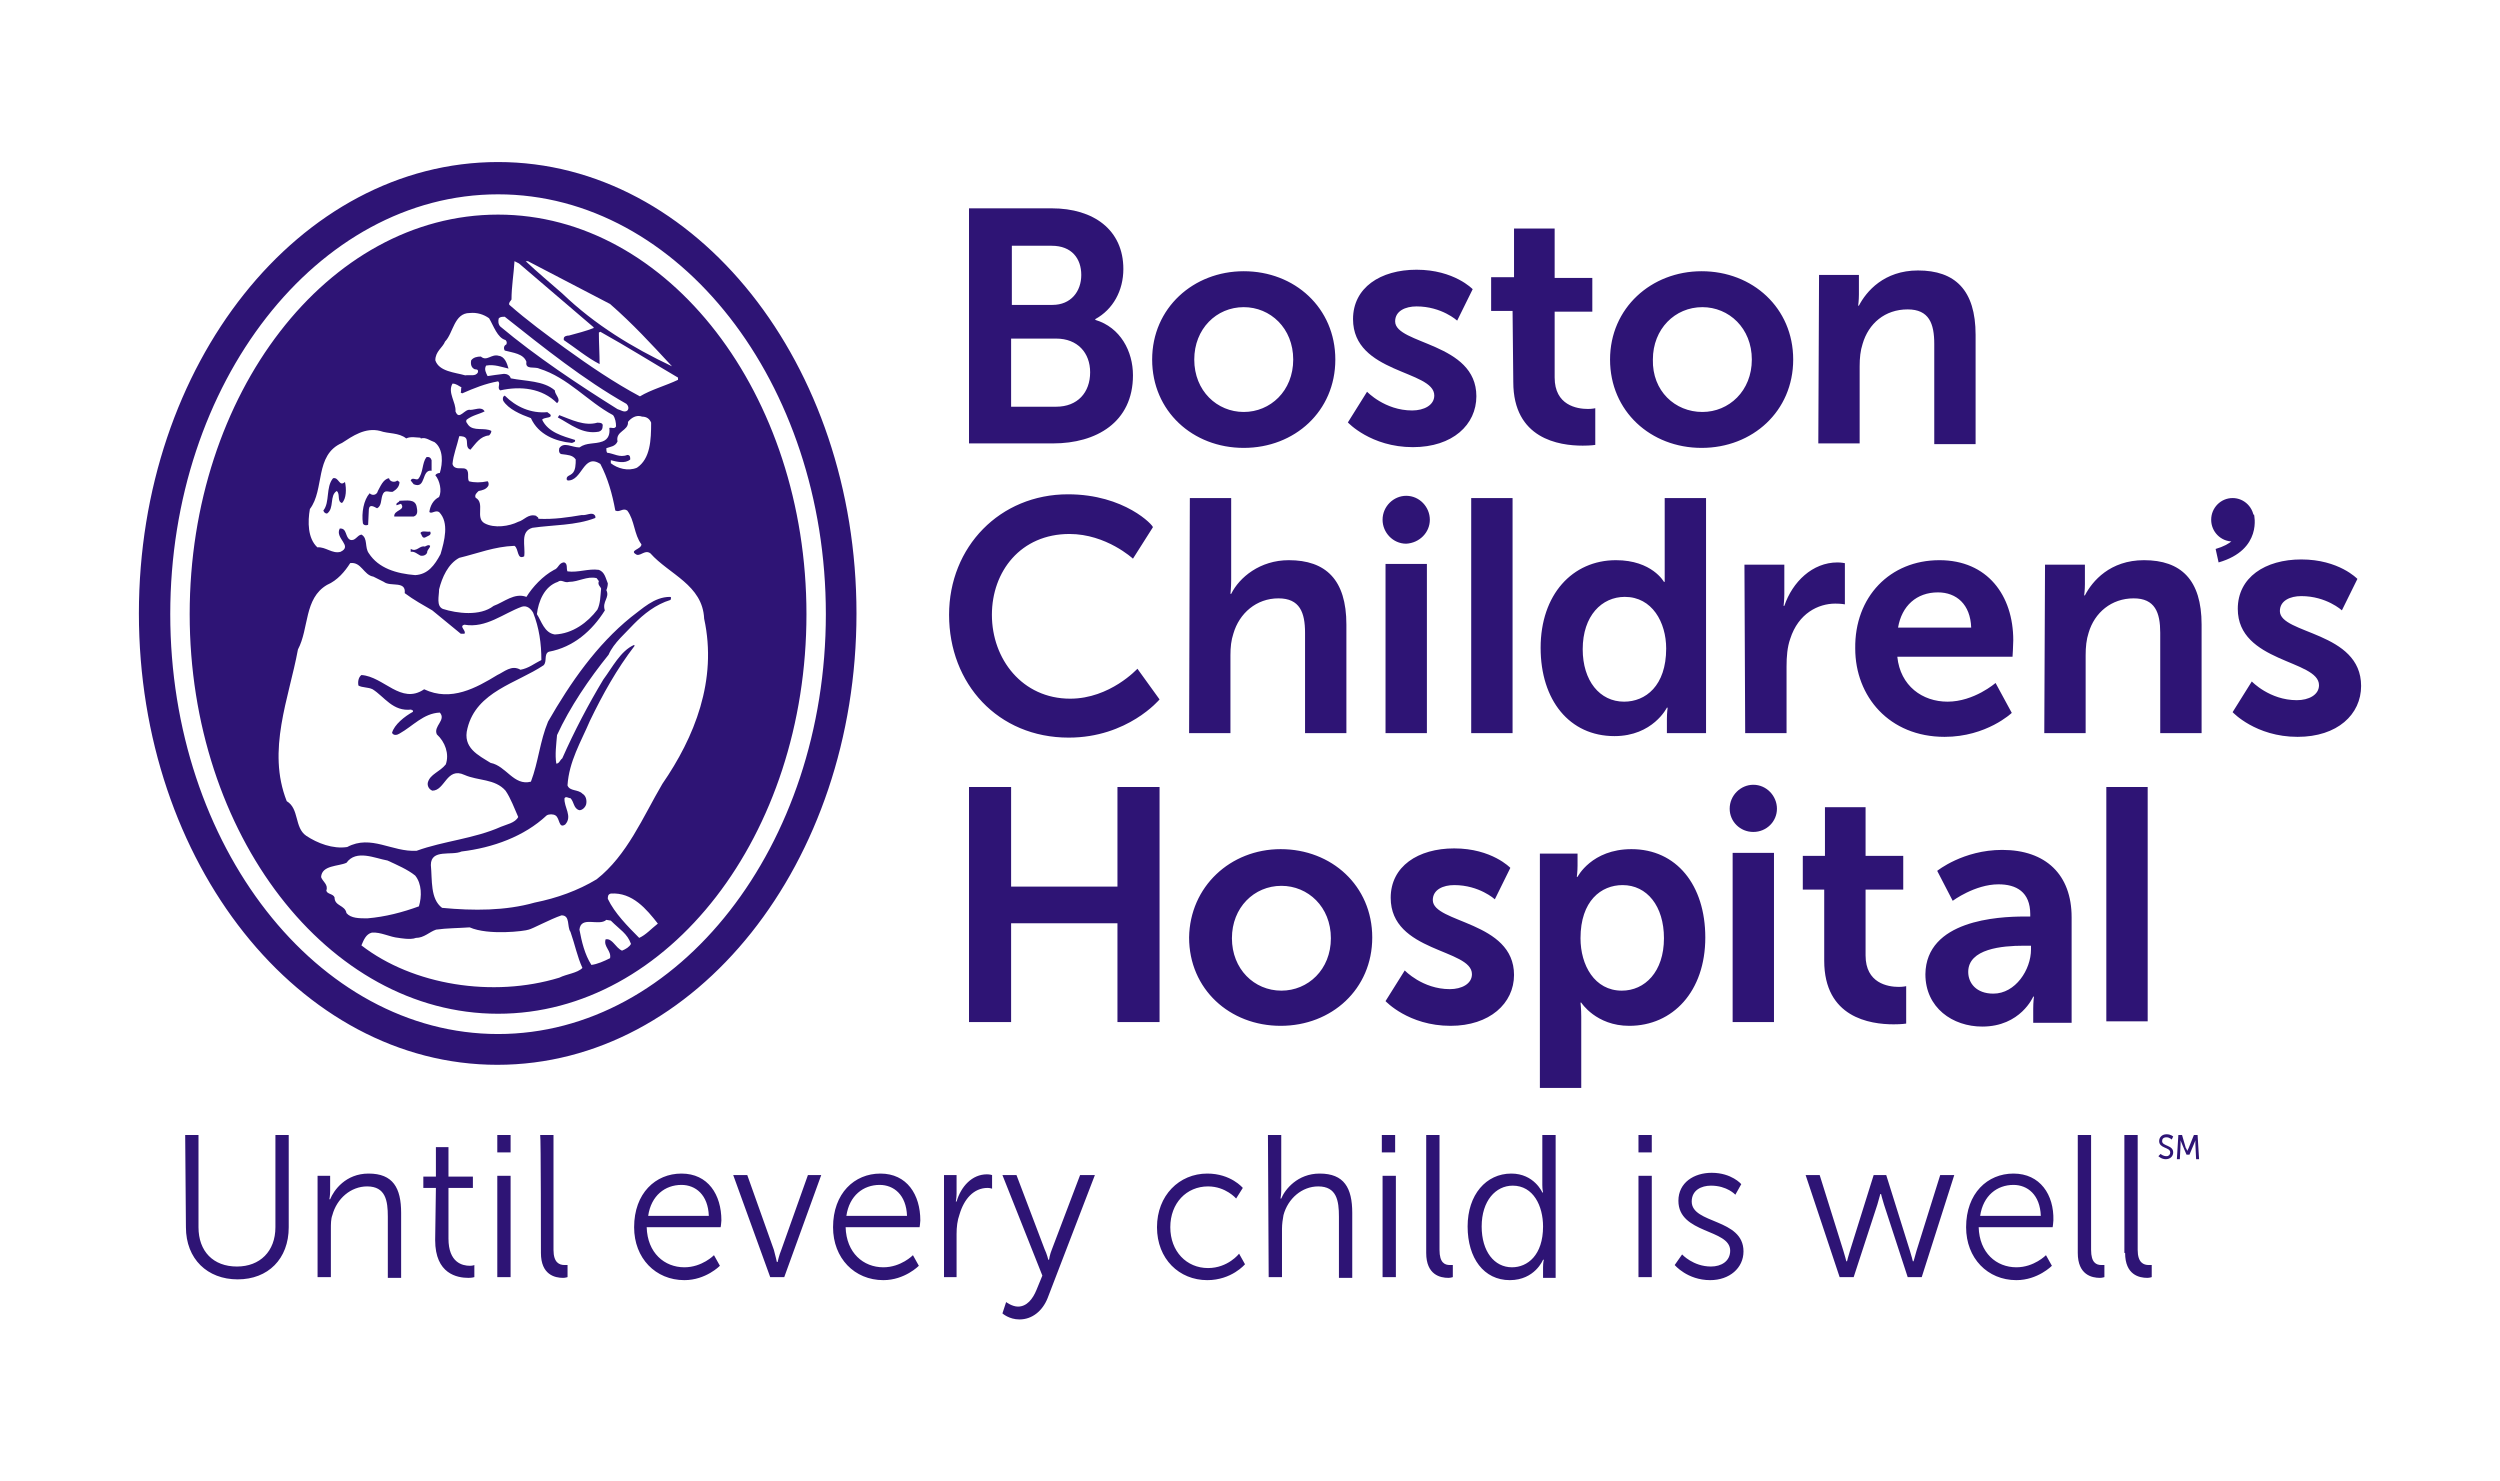 <svg width="108" height="64" viewBox="0 0 108 64" fill="none" xmlns="http://www.w3.org/2000/svg">
<path d="M37 26.5C37 37.272 30.064 46 21.484 46C12.935 46 6 37.272 6 26.5C6 15.728 12.935 7 21.516 7C30.064 7 37 15.728 37 26.5ZM21.516 44.67C29.323 44.67 35.677 36.526 35.677 26.532C35.677 16.539 29.323 8.395 21.516 8.395C13.71 8.395 7.355 16.539 7.355 26.532C7.355 36.526 13.71 44.67 21.516 44.67V44.67ZM21.516 9.271C28.871 9.271 34.839 17.026 34.839 26.532C34.839 36.072 28.871 43.794 21.516 43.794C14.161 43.794 8.194 36.039 8.194 26.532C8.194 16.993 14.161 9.271 21.516 9.271ZM22.419 11.38L22.226 11.283C22.194 11.834 22.097 12.386 22.097 12.938C22.064 13.002 21.968 13.067 22 13.165C22.774 13.846 23.613 14.463 24.419 15.047C25.452 15.793 26.548 16.539 27.645 17.123C28.129 16.831 28.742 16.669 29.29 16.409V16.312C28.129 15.631 27.097 14.982 25.936 14.333L25.871 14.365C25.871 14.819 25.903 15.306 25.903 15.728C25.387 15.468 24.839 15.014 24.355 14.69V14.625C24.355 14.527 24.484 14.495 24.581 14.495C24.936 14.398 25.323 14.3 25.645 14.171V14.138L22.419 11.38V11.38ZM22.806 11.283H22.71C23.226 11.77 23.774 12.224 24.29 12.678C25.71 14.041 27.323 15.014 29.032 15.825C28.097 14.819 27.355 14.008 26.355 13.132L22.806 11.283V11.283ZM21.129 13.749C20.903 13.586 20.613 13.489 20.29 13.522C19.613 13.522 19.581 14.398 19.226 14.755C19.129 15.014 18.806 15.176 18.806 15.566C18.968 16.052 19.645 16.085 20.097 16.215C20.29 16.182 20.548 16.279 20.645 16.085C20.677 15.955 20.581 15.955 20.516 15.955C20.355 15.89 20.323 15.728 20.355 15.566C20.452 15.436 20.613 15.403 20.774 15.403C21.032 15.631 21.226 15.274 21.548 15.371C21.806 15.403 21.903 15.695 21.968 15.923C21.677 15.858 21.355 15.728 21 15.793C20.903 15.955 21 16.117 21.064 16.247C21.258 16.215 21.516 16.182 21.774 16.15C21.903 16.15 22.032 16.215 22.064 16.344C22.71 16.474 23.484 16.442 23.968 16.864C23.968 17.058 24.258 17.253 24.064 17.415C23.419 16.766 22.484 16.669 21.613 16.864C21.452 16.766 21.645 16.572 21.516 16.474C20.968 16.572 20.484 16.766 19.968 16.993L19.903 16.961C19.936 16.864 19.903 16.799 19.936 16.734C19.806 16.669 19.71 16.572 19.548 16.572C19.323 16.961 19.71 17.383 19.677 17.772C19.839 18.194 20.064 17.642 20.323 17.707C20.516 17.707 20.806 17.545 20.936 17.772C20.677 17.902 20.419 17.934 20.161 18.129C20.097 18.226 20.194 18.291 20.226 18.356C20.452 18.648 20.936 18.453 21.226 18.616C21.226 18.68 21.194 18.745 21.129 18.81C20.742 18.843 20.548 19.167 20.323 19.427C20.129 19.362 20.194 19.135 20.161 19.005C20.129 18.843 19.936 18.843 19.839 18.843C19.742 19.265 19.581 19.654 19.548 20.043C19.613 20.303 19.903 20.206 20.064 20.238C20.323 20.303 20.161 20.627 20.258 20.79C20.484 20.854 20.774 20.854 21.064 20.79C21.097 20.822 21.129 20.887 21.097 20.984C21 21.146 20.839 21.179 20.677 21.211C20.613 21.276 20.484 21.373 20.548 21.503C20.968 21.73 20.516 22.379 20.936 22.607C21.355 22.834 22 22.736 22.387 22.542C22.645 22.477 22.806 22.185 23.161 22.282C23.194 22.347 23.258 22.314 23.258 22.412C23.936 22.444 24.548 22.347 25.129 22.25C25.355 22.282 25.581 22.087 25.71 22.282C25.71 22.314 25.742 22.347 25.71 22.379C24.871 22.704 23.903 22.671 23 22.801C22.452 22.963 22.71 23.58 22.645 24.034C22.323 24.196 22.419 23.71 22.226 23.58C21.355 23.612 20.645 23.904 19.839 24.099C19.355 24.359 19.097 24.943 18.968 25.462C18.968 25.754 18.839 26.175 19.129 26.305C19.742 26.5 20.742 26.63 21.323 26.175C21.774 26.013 22.226 25.591 22.742 25.786C23 25.364 23.452 24.878 23.936 24.618C24.129 24.553 24.129 24.326 24.355 24.294C24.548 24.326 24.452 24.586 24.516 24.683C24.968 24.748 25.419 24.553 25.871 24.618C26.129 24.715 26.161 24.975 26.258 25.202C26.258 25.299 26.226 25.429 26.194 25.494C26.355 25.819 26 25.981 26.129 26.37C25.581 27.246 24.774 27.96 23.71 28.155C23.484 28.252 23.645 28.576 23.484 28.739C22.323 29.517 20.581 29.874 20.194 31.464C19.968 32.308 20.677 32.632 21.194 32.957C21.871 33.087 22.194 33.963 22.936 33.768C23.258 32.924 23.323 32.016 23.677 31.172C24.645 29.485 25.774 27.863 27.258 26.662C27.742 26.305 28.258 25.786 28.936 25.786C29.032 25.786 28.968 25.884 28.968 25.916C28.323 26.111 27.806 26.532 27.387 26.954C27.032 27.344 26.516 27.765 26.29 28.285C25.452 29.323 24.613 30.556 24.064 31.756C24.032 32.146 23.968 32.6 24.032 32.989C24.161 32.989 24.194 32.827 24.29 32.762C24.806 31.594 25.419 30.426 26.064 29.355C26.452 28.836 26.806 28.122 27.387 27.863L27.419 27.895C26.645 28.901 26.032 30.004 25.484 31.14C25.097 32.048 24.581 32.892 24.516 33.93C24.613 34.19 24.968 34.092 25.161 34.287C25.323 34.384 25.355 34.579 25.323 34.741C25.29 34.871 25.161 35.001 25.032 35.001C24.774 34.936 24.806 34.644 24.645 34.482C24.548 34.482 24.452 34.384 24.387 34.482C24.355 34.871 24.742 35.26 24.419 35.617C24.129 35.812 24.194 35.358 24 35.228C23.903 35.163 23.71 35.163 23.613 35.228C22.645 36.136 21.29 36.623 19.936 36.785C19.516 36.98 18.613 36.656 18.613 37.369C18.677 38.018 18.581 38.83 19.097 39.219C20.452 39.349 21.839 39.349 23.097 38.992C24.064 38.797 24.968 38.472 25.774 37.986C27.097 36.948 27.774 35.293 28.613 33.865C30 31.854 31 29.388 30.419 26.727C30.355 25.267 28.903 24.813 28.097 23.904C27.871 23.742 27.71 24.002 27.516 23.969C27.129 23.774 27.71 23.742 27.71 23.515C27.387 23.093 27.419 22.477 27.097 22.055C26.903 21.925 26.774 22.152 26.581 22.055C26.452 21.341 26.258 20.66 25.936 20.043C25.194 19.557 25.161 20.79 24.516 20.757C24.516 20.725 24.452 20.725 24.484 20.66C24.484 20.562 24.645 20.53 24.71 20.465C24.871 20.335 24.871 20.043 24.871 19.849C24.742 19.654 24.516 19.654 24.29 19.622C24.161 19.622 24.129 19.492 24.161 19.362C24.355 19.07 24.71 19.329 25.032 19.329C25.355 19.102 25.677 19.2 26.032 19.07C26.29 18.973 26.355 18.745 26.323 18.486C26.419 18.453 26.548 18.551 26.613 18.421C26.613 18.259 26.581 18.064 26.484 17.934C25.387 17.35 24.548 16.312 23.29 15.923C23.097 15.825 22.677 15.988 22.742 15.631C22.613 15.274 22.161 15.241 21.806 15.144C21.742 15.047 21.774 14.917 21.871 14.884C21.903 14.819 21.903 14.755 21.839 14.69C21.484 14.592 21.323 14.073 21.129 13.749V13.749ZM21.806 13.684C21.71 13.684 21.613 13.684 21.548 13.749C21.516 13.846 21.516 14.008 21.613 14.106C23.161 15.403 24.968 16.604 26.677 17.675C26.806 17.707 26.968 17.837 27.097 17.74C27.194 17.642 27.129 17.512 27.064 17.448C25.226 16.409 23.484 15.014 21.806 13.684V13.684ZM23.645 17.805C22.936 17.869 22.29 17.577 21.806 17.091C21.71 17.123 21.71 17.253 21.742 17.318C21.968 17.675 22.484 17.902 22.936 18.064C23.258 18.778 24 19.07 24.71 19.135C24.774 19.102 24.871 19.102 24.839 19.005C24.323 18.843 23.677 18.68 23.419 18.129C23.516 18.032 23.677 18.064 23.774 17.999C23.839 17.902 23.71 17.869 23.645 17.805V17.805ZM25.806 18.259C25.258 18.421 24.677 18.129 24.161 17.934L24.097 18.032C24.645 18.324 25.161 18.778 25.871 18.648C25.968 18.616 26.032 18.551 26.032 18.421C26.064 18.291 25.968 18.259 25.806 18.259V18.259ZM28.129 18.259C28.064 18.096 27.936 17.999 27.742 17.999C27.484 17.902 27.258 18.064 27.129 18.226C27.161 18.616 26.581 18.616 26.677 19.07C26.581 19.297 26.355 19.297 26.194 19.362C26.194 19.459 26.194 19.492 26.226 19.557C26.516 19.589 26.774 19.784 27.097 19.654C27.226 19.654 27.226 19.751 27.226 19.849C27 20.043 26.645 19.946 26.387 19.881V20.011C26.677 20.238 27.129 20.368 27.516 20.206C28.097 19.816 28.129 19.005 28.129 18.259V18.259ZM17.548 18.94C17.226 18.68 16.774 18.745 16.419 18.616C15.774 18.453 15.226 18.843 14.774 19.135C13.581 19.654 14.032 21.146 13.387 21.99C13.29 22.542 13.29 23.255 13.71 23.645C14.065 23.612 14.355 23.937 14.71 23.839C15.258 23.58 14.452 23.255 14.677 22.834C15 22.801 14.903 23.223 15.129 23.32C15.355 23.385 15.419 23.126 15.613 23.093C15.903 23.255 15.742 23.645 15.935 23.904C16.355 24.553 17.129 24.78 17.936 24.845C18.484 24.813 18.774 24.424 19.032 23.937C19.194 23.385 19.419 22.574 18.968 22.12C18.806 22.023 18.645 22.217 18.548 22.12C18.581 21.86 18.71 21.601 18.968 21.471C19.097 21.211 19 20.757 18.806 20.53C18.839 20.465 18.936 20.433 19 20.433C19.129 20.011 19.161 19.394 18.774 19.102C18.581 19.037 18.387 18.875 18.194 18.94C18.194 18.94 18.161 18.94 18.161 18.908C18 18.908 17.742 18.843 17.548 18.94V18.94ZM18.645 19.881C18.613 19.784 18.548 19.719 18.419 19.751C18.226 20.011 18.29 20.433 18.064 20.692C17.968 20.757 17.806 20.595 17.742 20.757L17.871 20.919C18.419 21.146 18.194 20.27 18.645 20.335V19.881V19.881ZM14.903 20.822C14.645 21.049 14.645 20.595 14.387 20.66C14.065 21.049 14.258 21.698 13.968 22.055C14 22.152 14.065 22.185 14.129 22.185C14.452 21.958 14.226 21.406 14.548 21.211C14.71 21.341 14.548 21.666 14.774 21.73C14.968 21.536 14.968 21.114 14.903 20.822V20.822ZM17.161 20.757C17.064 20.854 16.839 20.822 16.806 20.66C16.548 20.692 16.419 21.049 16.323 21.211C16.29 21.373 16.097 21.438 15.968 21.309C15.71 21.601 15.613 22.152 15.677 22.607C15.71 22.704 15.839 22.704 15.903 22.671L15.935 21.99C15.968 21.763 16.161 21.893 16.29 21.958C16.484 21.86 16.452 21.601 16.516 21.406C16.613 21.114 16.774 21.276 16.968 21.244C17.129 21.146 17.258 21.017 17.258 20.822L17.161 20.757ZM18 21.893C17.936 21.536 17.548 21.633 17.258 21.633C17.226 21.73 17.097 21.698 17.129 21.828L17.323 21.763C17.548 22.055 17 22.023 17.032 22.314H17.871C18.064 22.25 18.032 22.055 18 21.893V21.893ZM18.581 22.963C18.452 22.996 18.226 22.898 18.161 23.028C18.226 23.093 18.226 23.255 18.355 23.223C18.452 23.158 18.677 23.126 18.581 22.963V22.963ZM18.452 23.872C18.452 23.742 18.581 23.677 18.581 23.58C18.516 23.515 18.419 23.58 18.355 23.612C18.129 23.547 18 23.872 17.742 23.71V23.839C17.903 23.807 18.032 23.937 18.161 24.002C18.29 24.034 18.419 23.969 18.452 23.872V23.872ZM16.129 24.91C15.71 24.845 15.613 24.261 15.129 24.326C14.903 24.683 14.581 25.072 14.129 25.267C13.129 25.851 13.355 27.149 12.871 28.057C12.484 30.166 11.516 32.405 12.387 34.611C12.935 34.936 12.71 35.747 13.226 36.104C13.71 36.428 14.387 36.688 15 36.591C16.032 36.039 16.936 36.818 18 36.753C19.161 36.331 20.484 36.234 21.645 35.715C21.871 35.617 22.258 35.552 22.387 35.293C22.226 34.936 22.064 34.482 21.839 34.157C21.387 33.638 20.645 33.735 20.064 33.476C19.29 33.119 19.226 34.157 18.677 34.157C18.516 34.092 18.452 33.93 18.484 33.8C18.581 33.443 19 33.346 19.258 33.022C19.419 32.567 19.226 32.048 18.871 31.724C18.71 31.367 19.29 31.107 19 30.783C18.29 30.815 17.839 31.367 17.258 31.691C17.161 31.756 17 31.789 16.936 31.659C17.032 31.302 17.484 30.945 17.839 30.75V30.686C17.806 30.686 17.774 30.686 17.774 30.653C16.968 30.75 16.613 30.102 16.097 29.777C15.903 29.68 15.645 29.712 15.484 29.615C15.452 29.453 15.484 29.258 15.613 29.161C16.581 29.226 17.323 30.458 18.323 29.777C19.484 30.329 20.581 29.712 21.484 29.161C21.774 29.031 22.097 28.706 22.484 28.933C22.839 28.869 23.064 28.674 23.387 28.512C23.387 27.798 23.29 27.116 23.032 26.468C22.936 26.305 22.774 26.143 22.548 26.208C21.742 26.5 21 27.149 20.064 26.987C19.806 27.052 20.161 27.246 20.064 27.376H19.903L18.677 26.37C18.29 26.143 17.871 25.916 17.484 25.624C17.548 25.072 16.871 25.364 16.581 25.137L16.129 24.91V24.91ZM25.774 24.975C25.355 24.878 25 25.137 24.581 25.137C24.387 25.202 24.258 25.008 24.097 25.137C23.516 25.332 23.258 25.981 23.194 26.532C23.387 26.825 23.516 27.344 23.968 27.409C24.742 27.376 25.387 26.889 25.806 26.338C25.936 26.078 25.936 25.754 25.968 25.429C25.936 25.332 25.806 25.267 25.871 25.105L25.774 24.975V24.975ZM17.936 37.824C17.613 37.564 17.161 37.369 16.742 37.175C16.194 37.077 15.387 36.688 14.968 37.272C14.613 37.434 13.903 37.369 13.871 37.889C13.935 38.083 14.194 38.213 14.097 38.472C14.129 38.635 14.387 38.602 14.452 38.765C14.452 39.154 14.903 39.089 14.968 39.446C15.161 39.673 15.516 39.673 15.871 39.673C16.645 39.608 17.387 39.413 18.097 39.154C18.226 38.732 18.226 38.181 17.936 37.824V37.824ZM28.419 39.9C27.936 39.284 27.323 38.537 26.387 38.602C26.258 38.635 26.258 38.732 26.258 38.83C26.548 39.446 27.129 40.03 27.613 40.517C27.903 40.387 28.129 40.127 28.419 39.9ZM24.645 40.257C24.484 40.03 24.645 39.543 24.258 39.543C23.774 39.706 23 40.127 22.839 40.16C22.677 40.225 21.097 40.419 20.29 40.062C19.839 40.095 19.29 40.095 18.839 40.16C18.548 40.257 18.323 40.517 17.968 40.517C17.742 40.614 17.226 40.517 17.226 40.517C16.839 40.484 16.452 40.257 16.064 40.289C15.806 40.354 15.71 40.614 15.613 40.841C17.839 42.561 21.29 43.112 24.161 42.236C24.484 42.074 24.936 42.042 25.161 41.815C24.936 41.328 24.839 40.809 24.645 40.257ZM26.194 39.738C25.871 40.03 25.097 39.543 25.032 40.16C25.129 40.679 25.258 41.23 25.548 41.685C25.806 41.652 26.097 41.523 26.355 41.393C26.419 41.068 26.064 40.906 26.161 40.581C26.452 40.517 26.581 40.938 26.871 41.068C27.032 41.003 27.194 40.906 27.258 40.776C27.097 40.322 26.774 40.16 26.387 39.77L26.194 39.738V39.738Z" fill="#2E1475"/>
<path d="M8 49.033H8.575V53.016C8.575 54.061 9.214 54.714 10.236 54.714C11.227 54.714 11.898 54.061 11.898 53.016V49.033H12.473V53.016C12.473 54.388 11.578 55.269 10.268 55.269C8.959 55.269 8.032 54.388 8.032 53.016L8 49.033ZM13.719 55.171H14.294V53.082C14.294 52.886 14.294 52.657 14.358 52.494C14.55 51.776 15.157 51.253 15.86 51.253C16.659 51.253 16.754 51.873 16.754 52.559V55.204H17.329V52.396C17.329 51.318 16.978 50.698 15.924 50.698C14.933 50.698 14.422 51.416 14.262 51.808H14.23C14.23 51.808 14.262 51.645 14.262 51.449V50.796H13.719V55.171ZM18.799 53.571C18.799 55.041 19.758 55.204 20.237 55.204C20.397 55.204 20.492 55.171 20.492 55.171V54.649C20.492 54.649 20.429 54.682 20.301 54.682C19.981 54.682 19.374 54.551 19.374 53.506V51.318H20.429V50.829H19.374V49.555H18.831V50.829H18.288V51.318H18.831L18.799 53.571V53.571ZM21.483 49.784H22.058V49.033H21.483V49.784V49.784ZM21.483 55.171H22.058V50.796H21.483V55.171V55.171ZM23.368 54.127C23.368 55.074 23.975 55.204 24.326 55.204C24.422 55.204 24.518 55.171 24.518 55.171V54.649H24.39C24.167 54.649 23.911 54.551 23.911 53.996V49.033H23.336C23.368 49.033 23.368 54.127 23.368 54.127V54.127ZM29.439 50.698C28.32 50.698 27.394 51.547 27.394 53.016C27.394 54.355 28.32 55.302 29.566 55.302C30.493 55.302 31.1 54.682 31.1 54.682L30.844 54.224C30.844 54.224 30.333 54.747 29.566 54.747C28.704 54.747 27.969 54.127 27.937 53.016H31.132C31.132 53.016 31.164 52.82 31.164 52.722C31.164 51.612 30.589 50.698 29.439 50.698V50.698ZM28.001 52.526C28.128 51.645 28.736 51.188 29.439 51.188C30.046 51.188 30.589 51.612 30.621 52.526H28.001ZM33.273 55.171H33.88L35.477 50.763H34.902L33.752 53.996C33.656 54.224 33.592 54.518 33.592 54.518H33.56C33.56 54.518 33.496 54.224 33.432 53.996L32.282 50.763H31.675L33.273 55.171V55.171ZM38.033 50.698C36.915 50.698 35.988 51.547 35.988 53.016C35.988 54.355 36.915 55.302 38.161 55.302C39.087 55.302 39.694 54.682 39.694 54.682L39.439 54.224C39.439 54.224 38.928 54.747 38.161 54.747C37.298 54.747 36.563 54.127 36.531 53.016H39.726C39.726 53.016 39.758 52.82 39.758 52.722C39.758 51.612 39.183 50.698 38.033 50.698V50.698ZM36.563 52.526C36.691 51.645 37.298 51.188 38.001 51.188C38.608 51.188 39.151 51.612 39.183 52.526H36.563ZM40.749 55.171H41.324V53.31C41.324 53.016 41.356 52.722 41.452 52.461C41.643 51.808 42.059 51.318 42.666 51.318C42.762 51.318 42.858 51.351 42.858 51.351V50.763C42.858 50.763 42.762 50.731 42.634 50.731C41.995 50.731 41.516 51.253 41.324 51.906H41.292C41.292 51.906 41.324 51.743 41.324 51.547V50.763H40.781V55.171H40.749ZM43.305 56.739C43.305 56.739 43.592 57 44.04 57C44.583 57 45.03 56.641 45.254 56.086L47.299 50.763H46.66L45.446 53.963C45.35 54.192 45.318 54.42 45.318 54.42H45.286C45.286 54.42 45.222 54.159 45.126 53.963L43.912 50.763H43.305L45.03 55.106L44.775 55.727C44.615 56.118 44.359 56.445 43.976 56.445C43.72 56.445 43.465 56.249 43.465 56.249L43.305 56.739V56.739ZM52.155 50.698C50.941 50.698 49.982 51.645 49.982 53.016C49.982 54.388 50.941 55.302 52.155 55.302C53.209 55.302 53.784 54.616 53.784 54.616L53.529 54.159C53.529 54.159 53.05 54.78 52.187 54.78C51.26 54.78 50.557 54.061 50.557 53.016C50.557 51.971 51.26 51.253 52.187 51.253C52.954 51.253 53.401 51.776 53.401 51.776L53.689 51.318C53.689 51.318 53.177 50.698 52.155 50.698V50.698ZM54.807 55.171H55.382V53.082C55.382 52.886 55.414 52.657 55.446 52.494C55.638 51.776 56.245 51.253 56.947 51.253C57.746 51.253 57.842 51.873 57.842 52.559V55.204H58.417V52.396C58.417 51.318 58.066 50.698 57.011 50.698C56.053 50.698 55.51 51.384 55.35 51.776H55.318C55.318 51.776 55.35 51.612 55.35 51.416V49.033H54.775L54.807 55.171V55.171ZM59.695 49.784H60.27V49.033H59.695V49.784V49.784ZM59.727 55.171H60.302V50.796H59.727V55.171ZM61.612 54.127C61.612 55.074 62.219 55.204 62.571 55.204C62.666 55.204 62.762 55.171 62.762 55.171V54.649H62.635C62.411 54.649 62.187 54.551 62.187 53.996V49.033H61.612V54.127V54.127ZM65.287 50.698C64.2 50.698 63.401 51.612 63.401 52.984C63.401 54.355 64.104 55.302 65.223 55.302C66.309 55.302 66.66 54.42 66.66 54.42H66.692C66.692 54.42 66.66 54.551 66.66 54.747V55.204H67.204V49.033H66.628V51.188C66.628 51.384 66.66 51.514 66.66 51.514H66.628C66.628 51.514 66.277 50.698 65.287 50.698V50.698ZM65.318 54.747C64.552 54.747 64.008 54.061 64.008 52.984C64.008 51.873 64.615 51.22 65.35 51.22C66.245 51.22 66.66 52.102 66.66 52.984C66.66 54.224 65.989 54.747 65.318 54.747ZM70.782 49.784H71.357V49.033H70.782V49.784ZM70.782 55.171H71.357V50.796H70.782V55.171ZM72.347 54.649C72.347 54.649 72.891 55.302 73.881 55.302C74.712 55.302 75.319 54.78 75.319 54.061C75.319 52.624 73.082 52.886 73.082 51.906C73.082 51.416 73.498 51.22 73.913 51.22C74.616 51.22 74.967 51.612 74.967 51.612L75.223 51.155C75.223 51.155 74.808 50.665 73.945 50.665C73.178 50.665 72.507 51.09 72.507 51.873C72.507 53.31 74.744 53.082 74.744 54.029C74.744 54.486 74.36 54.714 73.913 54.714C73.146 54.714 72.667 54.192 72.667 54.192L72.347 54.649V54.649ZM79.472 55.171H80.079L81.102 52.037L81.23 51.58H81.261C81.261 51.58 81.325 51.841 81.389 52.037L82.412 55.171H83.019L84.424 50.763H83.817L82.795 54.029L82.667 54.486H82.635C82.635 54.486 82.571 54.224 82.507 54.029L81.485 50.763H80.942L79.92 54.029C79.856 54.224 79.792 54.486 79.792 54.486H79.76C79.76 54.486 79.696 54.224 79.632 54.029L78.61 50.763H78.003L79.472 55.171V55.171ZM86.981 50.698C85.862 50.698 84.936 51.547 84.936 53.016C84.936 54.355 85.862 55.302 87.108 55.302C88.035 55.302 88.642 54.682 88.642 54.682L88.386 54.224C88.386 54.224 87.875 54.747 87.108 54.747C86.246 54.747 85.511 54.127 85.479 53.016H88.674C88.674 53.016 88.706 52.82 88.706 52.722C88.738 51.612 88.131 50.698 86.981 50.698V50.698ZM85.543 52.526C85.671 51.645 86.278 51.188 86.981 51.188C87.588 51.188 88.131 51.612 88.163 52.526H85.543V52.526ZM89.76 54.127C89.76 55.074 90.367 55.204 90.719 55.204C90.814 55.204 90.91 55.171 90.91 55.171V54.649H90.783C90.559 54.649 90.335 54.551 90.335 53.996V49.033H89.76V54.127V54.127ZM91.805 54.127C91.805 55.074 92.412 55.204 92.763 55.204C92.859 55.204 92.955 55.171 92.955 55.171V54.649H92.827C92.604 54.649 92.348 54.551 92.348 53.996V49.033H91.773V54.127H91.805ZM93.243 49.947C93.243 49.947 93.371 50.078 93.562 50.078C93.754 50.078 93.882 49.947 93.882 49.784C93.882 49.457 93.403 49.523 93.403 49.294C93.403 49.196 93.466 49.131 93.594 49.131C93.722 49.131 93.818 49.229 93.818 49.229L93.882 49.098C93.882 49.098 93.786 49 93.594 49C93.403 49 93.275 49.131 93.275 49.294C93.275 49.62 93.754 49.555 93.754 49.784C93.754 49.882 93.69 49.947 93.594 49.947C93.434 49.947 93.339 49.849 93.339 49.849L93.243 49.947ZM94.041 50.078H94.169L94.201 49.425V49.261C94.201 49.261 94.233 49.359 94.265 49.425L94.457 49.882H94.585L94.776 49.425C94.808 49.359 94.84 49.261 94.84 49.261V49.425L94.872 50.078H95L94.936 49.033H94.776L94.553 49.588L94.489 49.718C94.489 49.718 94.457 49.62 94.425 49.588L94.265 49.033H94.105L94.041 50.078V50.078Z" fill="#2E1475"/>
<path d="M41.861 9H45.435C47.253 9 48.529 9.938 48.529 11.62C48.529 12.557 48.083 13.366 47.317 13.786V13.819C48.402 14.142 48.944 15.177 48.944 16.212C48.944 18.249 47.349 19.155 45.498 19.155H41.861V9ZM45.467 13.172C46.264 13.172 46.711 12.59 46.711 11.878C46.711 11.167 46.296 10.617 45.435 10.617H43.712V13.172H45.467ZM45.626 17.57C46.551 17.57 47.094 16.956 47.094 16.083C47.094 15.242 46.551 14.627 45.626 14.627H43.68V17.57H45.626ZM53.73 11.717C55.931 11.717 57.686 13.301 57.686 15.533C57.686 17.764 55.931 19.349 53.73 19.349C51.528 19.349 49.773 17.764 49.773 15.533C49.773 13.301 51.56 11.717 53.73 11.717ZM53.73 17.797C54.878 17.797 55.867 16.891 55.867 15.533C55.867 14.175 54.878 13.269 53.73 13.269C52.549 13.269 51.592 14.207 51.592 15.533C51.592 16.891 52.581 17.797 53.73 17.797ZM58.228 18.249C58.228 18.249 59.217 19.317 61.036 19.317C62.758 19.317 63.779 18.346 63.779 17.117C63.779 14.789 60.27 14.886 60.27 13.883C60.27 13.431 60.717 13.237 61.195 13.237C62.28 13.237 62.95 13.851 62.95 13.851L63.62 12.493C63.62 12.493 62.822 11.652 61.195 11.652C59.632 11.652 58.451 12.428 58.451 13.786C58.451 16.147 61.961 15.986 61.961 17.085C61.961 17.506 61.514 17.732 61.004 17.732C59.823 17.732 59.057 16.923 59.057 16.923L58.228 18.249ZM65.374 16.503C65.374 18.961 67.353 19.252 68.373 19.252C68.724 19.252 68.916 19.22 68.916 19.22V17.635C68.916 17.635 68.788 17.667 68.597 17.667C68.118 17.667 67.161 17.506 67.161 16.309V13.463H68.788V12.008H67.161V9.873H65.406V11.975H64.417V13.431H65.343L65.374 16.503ZM73.51 11.717C75.711 11.717 77.466 13.301 77.466 15.533C77.466 17.764 75.711 19.349 73.51 19.349C71.309 19.349 69.554 17.764 69.554 15.533C69.554 13.301 71.341 11.717 73.51 11.717ZM73.542 17.797C74.69 17.797 75.679 16.891 75.679 15.533C75.679 14.175 74.69 13.269 73.542 13.269C72.361 13.269 71.404 14.207 71.404 15.533C71.372 16.891 72.361 17.797 73.542 17.797ZM78.551 19.155H80.337V15.824C80.337 15.468 80.369 15.145 80.465 14.854C80.72 13.98 81.422 13.366 82.411 13.366C83.336 13.366 83.56 13.98 83.56 14.854V19.187H85.346V14.466C85.346 12.525 84.453 11.684 82.858 11.684C81.39 11.684 80.624 12.59 80.305 13.204H80.273C80.273 13.204 80.305 12.978 80.305 12.719V11.878H78.583L78.551 19.155ZM46.136 21.354C43.201 21.354 41 23.618 41 26.561C41 29.536 43.106 31.865 46.168 31.865C48.721 31.865 50.093 30.215 50.093 30.215L49.136 28.889C49.136 28.889 47.955 30.183 46.232 30.183C44.158 30.183 42.85 28.469 42.85 26.561C42.85 24.685 44.095 23.068 46.2 23.068C47.795 23.068 48.944 24.135 48.944 24.135L49.805 22.777C49.837 22.712 48.593 21.354 46.136 21.354ZM51.369 31.671H53.155V28.307C53.155 27.951 53.187 27.66 53.283 27.369C53.538 26.496 54.272 25.849 55.229 25.849C56.154 25.849 56.378 26.464 56.378 27.337V31.671H58.164V26.981C58.164 25.041 57.271 24.2 55.676 24.2C54.431 24.2 53.538 24.944 53.187 25.655H53.155C53.155 25.655 53.187 25.397 53.187 25.041V21.516H51.401L51.369 31.671ZM69.809 24.2C71.372 24.2 71.883 25.138 71.883 25.138H71.915V21.516H73.701V31.671H72.01V31.056C72.01 30.797 72.042 30.571 72.042 30.571H72.01C72.01 30.571 71.404 31.8 69.745 31.8C67.799 31.8 66.555 30.248 66.555 27.984C66.555 25.688 67.927 24.2 69.809 24.2ZM70.16 30.312C71.085 30.312 71.979 29.633 71.979 28.016C71.979 26.884 71.372 25.785 70.192 25.785C69.203 25.785 68.373 26.593 68.373 28.049C68.373 29.407 69.107 30.312 70.16 30.312ZM75.392 31.671H77.179V28.792C77.179 28.372 77.211 27.951 77.338 27.596C77.689 26.496 78.551 26.076 79.284 26.076C79.54 26.076 79.699 26.108 79.699 26.108V24.329C79.699 24.329 79.54 24.297 79.38 24.297C78.296 24.297 77.434 25.138 77.083 26.173H77.051C77.051 26.173 77.083 25.914 77.083 25.655V24.394H75.36L75.392 31.671ZM83.783 24.2C85.857 24.2 86.973 25.72 86.973 27.66C86.973 27.887 86.941 28.372 86.941 28.372H81.964C82.092 29.633 83.049 30.312 84.134 30.312C85.282 30.312 86.208 29.504 86.208 29.504L86.909 30.797C86.909 30.797 85.825 31.832 84.006 31.832C81.614 31.832 80.146 30.086 80.146 28.016C80.114 25.785 81.645 24.2 83.783 24.2ZM85.155 27.111C85.123 26.108 84.517 25.591 83.719 25.591C82.794 25.591 82.156 26.173 81.996 27.111H85.155ZM88.313 31.671H90.1V28.307C90.1 27.951 90.132 27.628 90.228 27.337C90.483 26.464 91.216 25.849 92.174 25.849C93.099 25.849 93.322 26.464 93.322 27.337V31.671H95.109V26.981C95.109 25.041 94.216 24.2 92.62 24.2C91.153 24.2 90.387 25.105 90.068 25.72H90.036C90.036 25.72 90.068 25.494 90.068 25.235V24.394H88.345L88.313 31.671ZM96.449 30.765C96.449 30.765 97.438 31.832 99.256 31.832C100.979 31.832 102 30.862 102 29.633C102 27.272 98.491 27.402 98.491 26.399C98.491 25.946 98.937 25.752 99.416 25.752C100.501 25.752 101.17 26.367 101.17 26.367L101.84 25.009C101.84 25.009 101.043 24.168 99.416 24.168C97.853 24.168 96.672 24.944 96.672 26.302C96.672 28.631 100.181 28.501 100.181 29.601C100.181 30.021 99.735 30.248 99.224 30.248C98.044 30.248 97.278 29.439 97.278 29.439L96.449 30.765ZM41.861 44.154H43.68V39.885H48.274V44.154H50.093V33.999H48.274V38.3H43.68V33.999H41.861V44.154ZM55.325 36.683C57.526 36.683 59.281 38.268 59.281 40.5C59.281 42.731 57.526 44.316 55.325 44.316C53.123 44.316 51.369 42.731 51.369 40.5C51.401 38.3 53.155 36.683 55.325 36.683ZM55.357 42.796C56.505 42.796 57.494 41.89 57.494 40.532C57.494 39.174 56.505 38.268 55.357 38.268C54.176 38.268 53.219 39.206 53.219 40.532C53.219 41.858 54.176 42.796 55.357 42.796ZM59.855 43.248C59.855 43.248 60.844 44.316 62.663 44.316C64.354 44.316 65.406 43.346 65.406 42.117C65.406 39.788 61.897 39.885 61.897 38.883C61.897 38.43 62.344 38.236 62.822 38.236C63.907 38.236 64.577 38.85 64.577 38.85L65.247 37.492C65.247 37.492 64.449 36.651 62.822 36.651C61.259 36.651 60.078 37.427 60.078 38.785C60.078 41.146 63.588 40.985 63.588 42.084C63.588 42.505 63.141 42.731 62.631 42.731C61.45 42.731 60.685 41.923 60.685 41.923L59.855 43.248ZM66.523 36.877H68.15V37.395C68.15 37.654 68.118 37.88 68.118 37.88H68.15C68.15 37.88 68.756 36.683 70.479 36.683C72.425 36.683 73.669 38.236 73.669 40.5C73.669 42.828 72.266 44.316 70.383 44.316C68.948 44.316 68.31 43.313 68.31 43.313H68.278C68.278 43.313 68.31 43.572 68.31 43.928V47H66.523V36.877ZM70.064 42.796C71.053 42.796 71.883 41.987 71.883 40.532C71.883 39.141 71.149 38.236 70.096 38.236C69.171 38.236 68.278 38.915 68.278 40.532C68.278 41.696 68.884 42.796 70.064 42.796ZM78.806 41.502C78.806 43.96 80.784 44.251 81.805 44.251C82.156 44.251 82.347 44.219 82.347 44.219V42.602C82.347 42.602 82.22 42.634 82.028 42.634C81.55 42.634 80.593 42.472 80.593 41.276V38.43H82.22V36.974H80.593V34.872H78.838V36.974H77.881V38.43H78.806V41.502ZM87.452 39.594H87.707V39.497C87.707 38.527 87.101 38.203 86.335 38.203C85.314 38.203 84.357 38.915 84.357 38.915L83.687 37.621C83.687 37.621 84.804 36.716 86.495 36.716C88.377 36.716 89.494 37.783 89.494 39.626V44.186H87.835V43.572C87.835 43.281 87.867 43.054 87.867 43.054H87.835C87.835 43.054 87.292 44.348 85.633 44.348C84.357 44.348 83.177 43.54 83.177 42.084C83.209 39.756 86.303 39.594 87.452 39.594ZM86.112 42.925C87.069 42.925 87.739 41.89 87.739 41.017V40.855H87.42C86.495 40.855 85.027 40.985 85.027 41.987C85.027 42.472 85.378 42.925 86.112 42.925ZM63.556 31.671H65.343V21.516H63.556V31.671ZM90.993 44.122H92.78V33.999H90.993V44.122ZM97.374 22.454C97.374 21.936 96.959 21.516 96.449 21.516C95.938 21.516 95.523 21.936 95.523 22.454C95.523 22.971 95.938 23.392 96.449 23.392C96.959 23.392 97.374 22.971 97.374 22.454ZM95.843 24.297C97.757 23.747 97.374 22.227 97.374 22.227L96.8 22.389C96.8 22.421 97.055 23.327 95.715 23.715L95.843 24.297ZM59.855 31.671H61.642V24.362H59.855V31.671ZM61.769 22.454C61.769 21.904 61.323 21.419 60.748 21.419C60.206 21.419 59.727 21.872 59.727 22.454C59.727 23.003 60.174 23.488 60.748 23.488C61.323 23.456 61.769 23.003 61.769 22.454ZM74.85 44.154H76.636V36.845H74.85V44.154ZM76.764 34.937C76.764 34.387 76.317 33.902 75.743 33.902C75.201 33.902 74.722 34.355 74.722 34.937C74.722 35.487 75.169 35.94 75.743 35.94C76.317 35.94 76.764 35.487 76.764 34.937Z" fill="#2E1475"/>
</svg>
